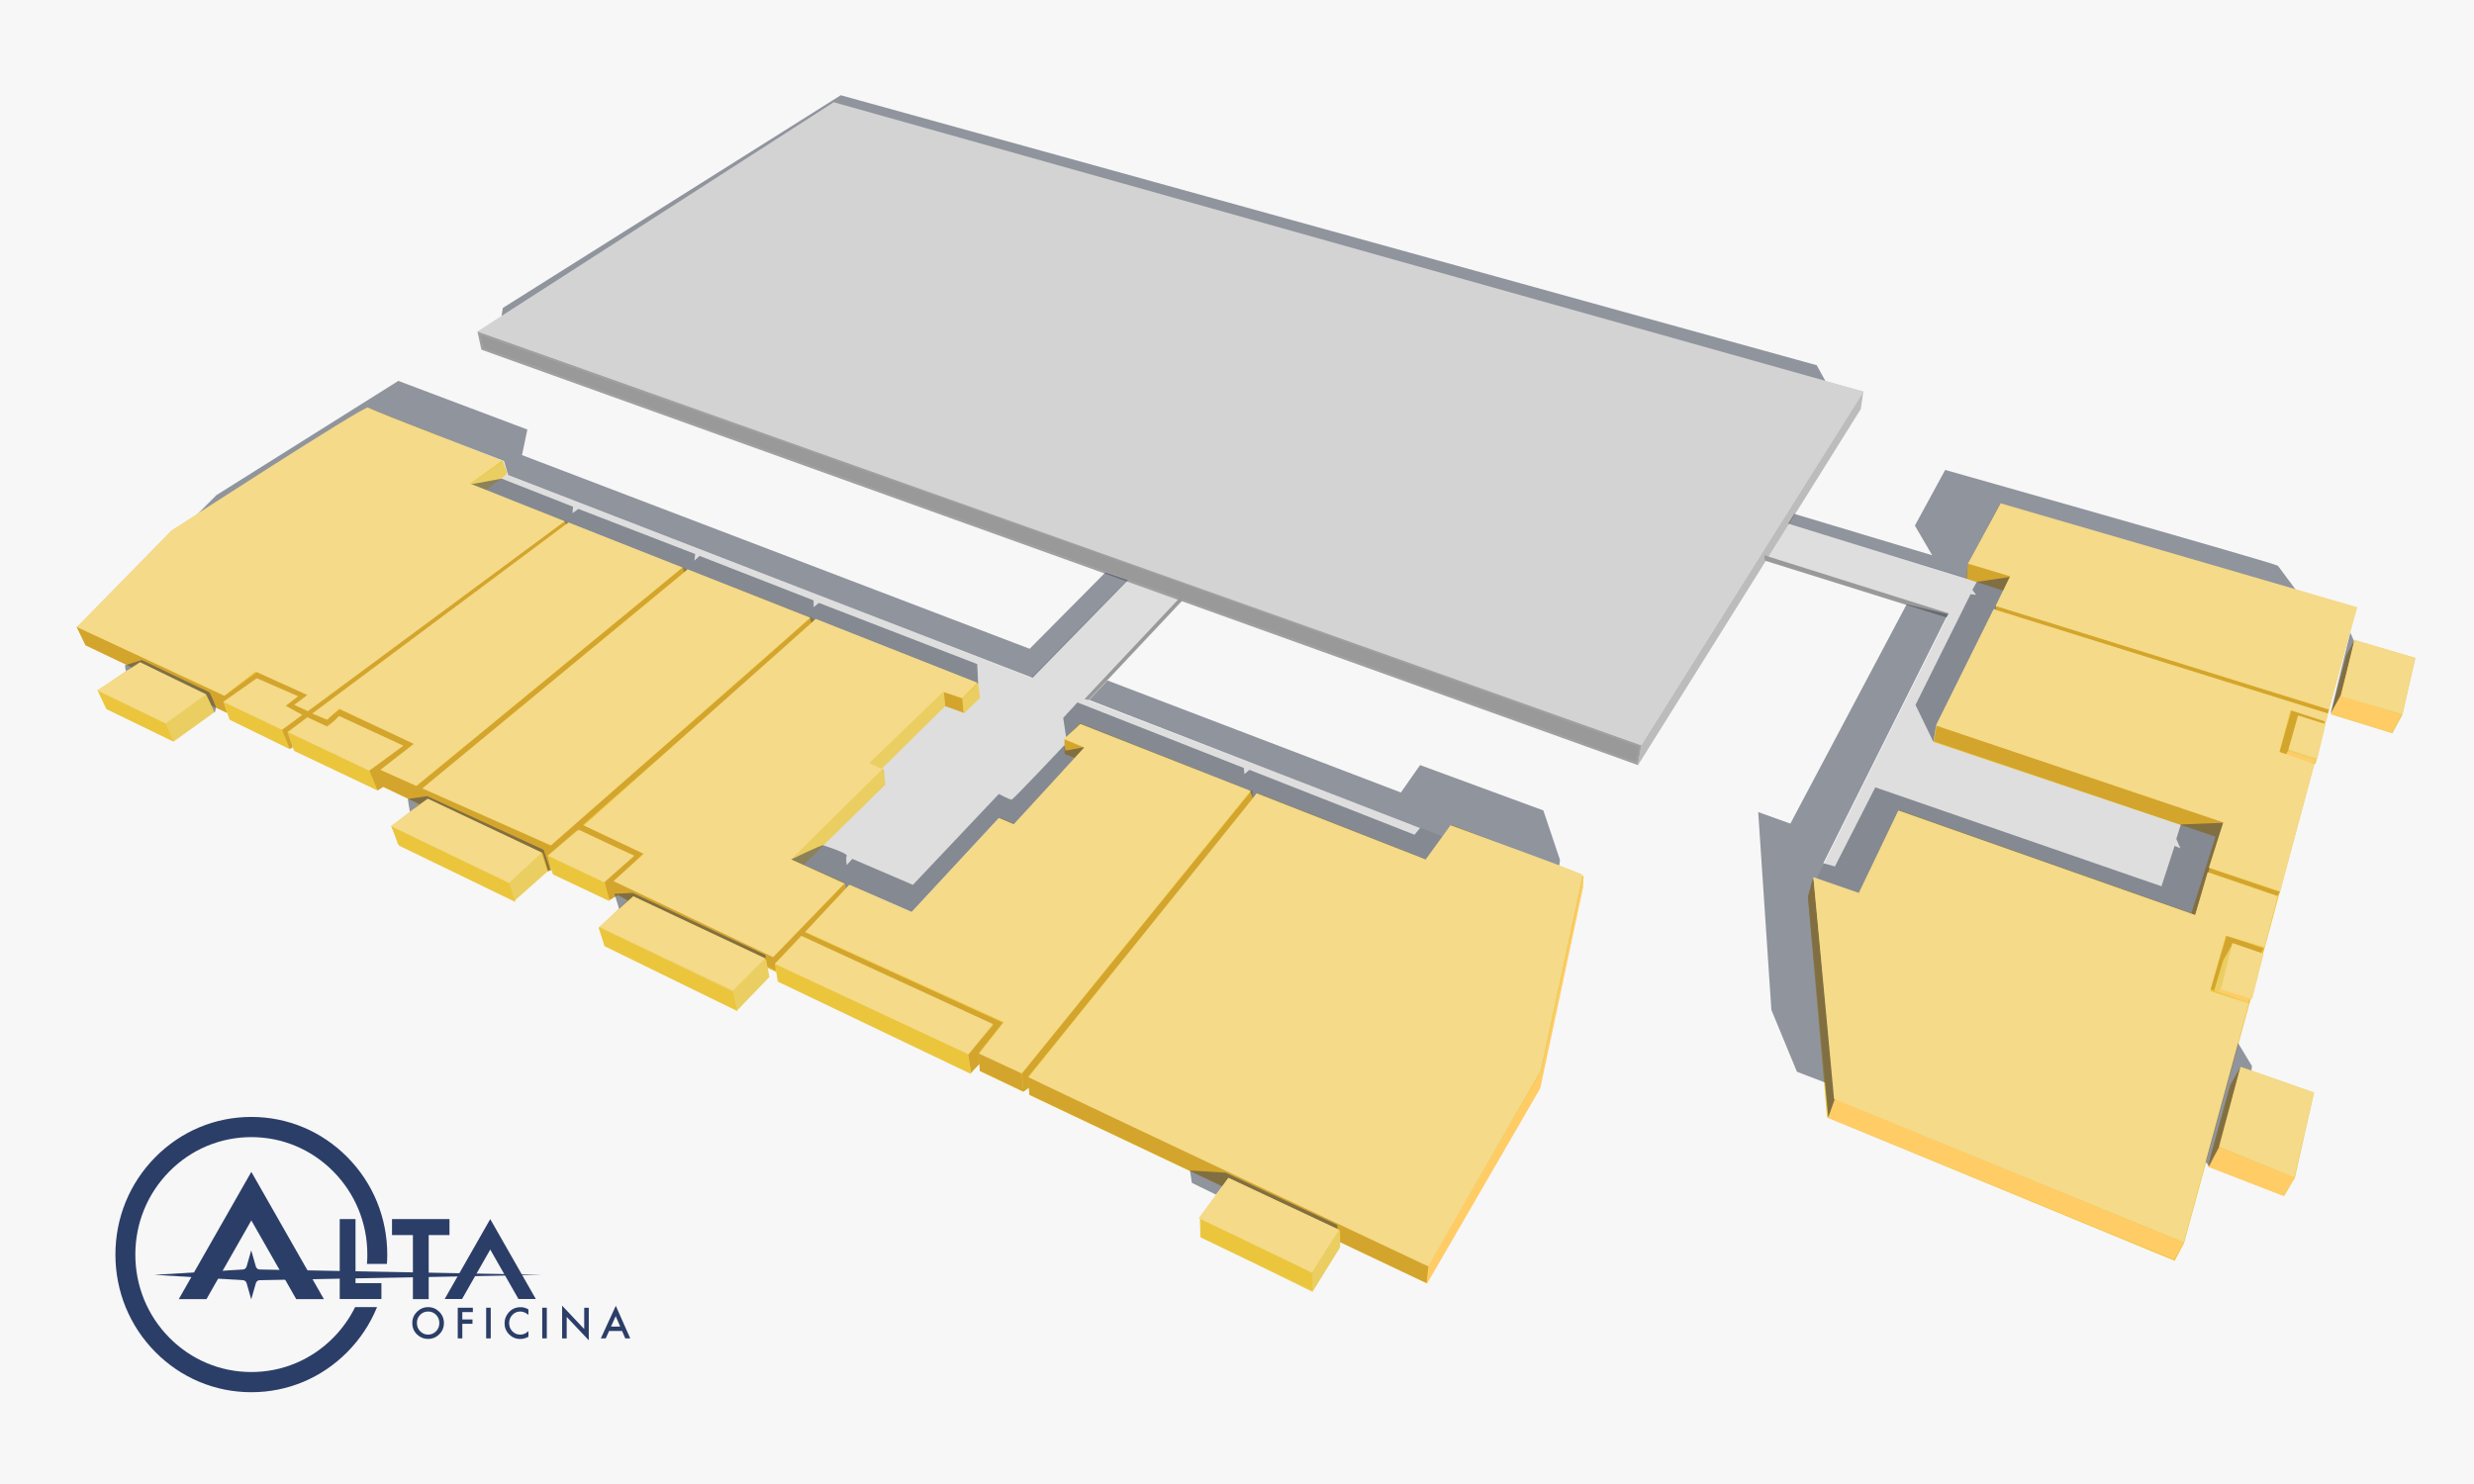 <?xml version="1.0" encoding="utf-8"?>
<!-- Generator: Adobe Illustrator 22.1.0, SVG Export Plug-In . SVG Version: 6.00 Build 0)  -->
<svg version="1.1" xmlns="http://www.w3.org/2000/svg" xmlns:xlink="http://www.w3.org/1999/xlink" x="0px" y="0px" width="1000px"
	 height="600px" viewBox="0 0 1000 600" enable-background="new 0 0 1000 600" xml:space="preserve">
<g id="base">
	<rect fill="#F7F7F7" width="1000" height="600"/>
	<g id="Walkways_and_Lobbies">
		<polygon fill="#DEDEDE" points="456.5,233.5 478.17,241 478,242.92 440,283.25 582.75,338 583.5,338.42 576.83,347.58 563,380.5 
			358,375 305,358 302,332.5 377.5,275.5 192.5,199.5 196.38,197.88 205.25,191.75 337,242.83 416.67,274 		"/>
		<polygon fill="#DEDEDE" points="722,211.67 713.5,225.33 713.5,226.83 787,249.67 733.67,356.33 754.67,366.17 894,396 
			907.33,344.83 863,252.5 794.67,233.5 		"/>
	</g>
	<g id="Garage_-_base">
		<polygon fill="#CCCCCC" points="193,134.33 663,301.67 753,158.33 337,41.67 		"/>
		<polygon fill="#999999" stroke="#A0A0A0" stroke-miterlimit="10" points="193.67,134.79 195,141 487.33,246 661.67,308.67 
			663,301.67 428,217.67 		"/>
		<polygon fill="#BCBCBC" points="663.33,301.33 662,309.5 752.17,165.33 753.17,158.17 		"/>
	</g>
	<g id="Layer_37">
		<polygon fill="#999999" points="477.75,240.75 478,242.62 440,283 438.38,282.62 		"/>
		<polygon fill="#999999" points="713.12,224.5 713.38,226.62 786.75,249.62 787.75,248 		"/>
	</g>
	<g id="Layer_31">
		<polygon fill="#EBC63D" points="31.25,254 70,214.25 148.5,164.75 203.25,186.5 205,191.25 196,198.25 395,276 395.75,282 
			389.75,288.25 382.25,285 356.25,310.75 357.25,311.25 357.75,317.25 324.75,349.62 341.62,357 341.75,359.62 343.75,357.75 
			368.38,369.12 404.12,330.62 410.25,333.12 434.75,306.25 430.5,305 430.38,298.88 436.5,292.38 505.62,319.75 506,323.38 
			508.25,320.62 576.5,347.5 586.62,333.5 640.12,354.38 622.33,439.83 576.5,518.67 416.12,442.75 415.81,439.75 413.69,441.44 
			396,433.06 395.88,430.06 394.19,431.94 253.79,364.07 249.72,361.85 248.46,362.66 34.5,260.88 		"/>
		<polygon fill="#EBC63D" points="794.81,233.61 795.33,228.17 808.45,203.78 952.48,245.75 916.75,378.25 882.75,502.75 
			879,509.75 738.5,451.75 730.75,362.75 733.25,355 751.25,361.5 767.5,327.5 886.5,369.5 895.75,338.25 781.5,300 782.75,293.75 
			805.94,246.25 806.88,246.69 806.62,245.12 809.81,238.62 		"/>
	</g>
	<g id="Layer_32">
		<polygon fill="#EBCE61" points="951.67,258.83 976.33,266 971,289.17 967,296.5 942.17,288.83 948.5,265.33 		"/>
		<polygon fill="#EBCE61" points="939.83,293 928.83,289.17 925.17,296.33 923,304.83 936,308.83 		"/>
		<polygon fill="#EBCE61" points="914.5,385.67 902.17,381 898.83,388 895,400.67 908.33,405.33 909.67,403.83 		"/>
		<polygon fill="#EBCE61" points="901.33,438.83 905.5,431.33 935.33,441.83 927.67,476 923.33,483.5 892.33,471.5 		"/>
		<polygon fill="#EBCE61" points="314.33,396.83 313.17,389.33 324,378.17 401.67,414.5 402,417.33 395.17,425.83 396,429.83 
			392.33,434.17 		"/>
		<polygon fill="#EBCE61" points="311,395 309.67,387.83 255.67,362.17 242,375.17 244.33,382.33 298,408.5 		"/>
		<polygon fill="#EBCE61" points="233.5,334.83 221.17,345.67 223.33,353.33 246,364 249.17,361.5 248,356 256.83,348 256.33,345.5 
					"/>
		<polygon fill="#EBCE61" points="219.17,345.33 221.5,352.17 207.83,364.33 160.83,341.33 158.33,334 172.67,322.67 		"/>
		<polygon fill="#EBCE61" points="152.67,319.5 118.82,303.51 116.17,295.83 124.33,289.83 132,293.17 137.17,289.33 163,301.17 
			164,303.33 153.67,311.33 155.67,317.5 		"/>
		<polygon fill="#EBCE61" points="93.17,291 90.17,284 104.17,274 120,281.33 120.67,283 118.5,285 119.5,287.33 122.17,289 
			123,290.5 117.17,302.67 		"/>
	</g>
	<g id="Layer_33">
		<polygon fill="#D4A52C" points="506.17,319.33 506.42,323.25 415.58,435.33 416,439.67 413.67,441.33 413.08,433.92 		"/>
		<polygon fill="#D4A52C" points="395.67,425.75 413,433.92 413.67,441.33 396.08,432.92 		"/>
		<polygon fill="#D4A52C" points="415.58,435.33 416.08,442.58 576.67,518.83 577.33,511.67 		"/>
		<polygon fill="#D4A52C" points="381.33,279.58 388.92,282.42 389.5,288.17 382,285.5 		"/>
		<path fill="#D4A52C" d="M430.25,298.92c0,0,8.08,3,8,3.25s-3.83,4.25-3.83,4.25l-4.08-1.67L430.25,298.92z"/>
		<polygon fill="#EBCE61" points="203.33,186.55 204.93,191.82 196.23,198.23 190.04,195.48 		"/>
		<polygon fill="#D4A52C" points="732.84,354.88 730.78,362.44 739.02,451.53 741.77,444.66 		"/>
		<polygon fill="#D4A52C" points="782.75,293.25 781.75,299.75 895.5,338.25 885.75,369.25 887.12,369.88 892.5,352.62 
			920.38,362.25 921.62,360.62 893,350.88 898.88,332.38 		"/>
		<polygon fill="#D4A52C" points="915,383.5 900,378.25 893.5,399.75 894.88,400.62 898.62,388.25 902.62,381.38 913.75,385.25 		
			"/>
		<polygon fill="#D4A52C" points="905.5,431.83 901.5,438.83 892.5,471.5 897,464.5 		"/>
		<polygon fill="#D4A52C" points="940,291.17 926.33,287 921.33,304.17 924.04,305.21 924.88,303.67 928.83,289.33 939.17,292.5 		
			"/>
		<polygon fill="#D4A52C" points="951.92,258.5 946.33,281.08 942.25,288.33 948.33,265 		"/>
		<path fill="#D4A52C" d="M795.67,228l-0.83,6l15,4.83c0,0,3.17-5.5,2.67-5.83S795.67,228,795.67,228z"/>
		<path fill="#D4A52C" d="M806.5,244.83l0.33,1.83l134,41.83c0,0,0.83-1.67,0.33-1.67S806.5,244.83,806.5,244.83z"/>
		<path fill="#D4A52C" d="M405.33,413.5L325.5,377l16.5-17.67l-0.67-2.17l-28.67,29.5l-64.33-30.5l12-11.33l-24.67-11.33
			l92.65-81.44l-0.5-2.88c0.46,0.77-91.95,80.92-105.38,92.62l-51.62-23.07l105.43-87.12v-2.5l-107.75,88.59l-14.32-6.4l13.44-10.5
			l-30.19-14l-5.44,4.06l-5.56-2.38l102.19-76v-2.12L124.31,287.5l-5.38-2.56l5.44-3.94L104,271.62l-13.38,9.75l-59.75-28.19
			l3.75,7.69l57.12,27.38L90.5,284l13.62-9.62l16,7.25l-5.31,4l7.25,3.5l-8.19,6l3.19,7.75l1.31-0.77l-2.18-6.17l8-5.81l7.88,3.56
			l5.31-4l25.5,11.81l-13.62,10.12l3.31,8l2.38-1.5l14.58,6.96l3.05-2.15L219,345l2.33,7.36l1.56-0.52l-1.51-5.9l11.81-10.19
			l22.98,10.08l0.1,0.33l-12.1,10.33l2.17,7.5l3.5-2.17l4,2.33l2.17-1.83L309.67,388l0.5,2.83l3.33,1.67l-0.17-3l10.5-11.17
			l77.67,36l-10.17,12l1.17,7.33L396,430l-0.33-4.33L405.33,413.5z"/>
	</g>
	<g id="Layer_35">
		<polygon fill="#EBCE61" points="485.17,500 485,492.83 496.5,476.17 541.67,497.5 541.67,504.33 530.5,522.33 		"/>
		<polygon fill="#EBCE61" points="86.83,287.83 83.33,280.5 56.33,267.67 39.5,279.17 43.17,286.67 70.17,299.83 		"/>
	</g>
	<g id="Layer_34">
		<polygon fill="#EBC63D" points="39.42,279 67,292.5 70.17,299.83 43,286.67 		"/>
		<polygon fill="#EBC63D" points="90.25,283.75 114.08,295.17 117,302.83 92.83,291 		"/>
		<polygon fill="#EBC63D" points="116.25,296.08 149.17,311.67 152.42,319.5 119,303.58 		"/>
		<polygon fill="#EBC63D" points="158.08,333.92 205.75,356.75 208.33,364.67 161.33,341.92 		"/>
		<polygon fill="#EBC63D" points="221.33,345.83 244.42,356.67 246.33,364.33 223.67,353.58 		"/>
		<polygon fill="#EBC63D" points="242,374.83 296.33,401.08 298.08,408.83 244.42,382.58 		"/>
		<polygon fill="#EBC63D" points="313.25,389.42 314.67,396.92 392.17,433.92 391.25,426.25 		"/>
		<polygon fill="#EBC63D" points="485.33,492.67 485.33,500.33 530.5,521.83 530.5,514.67 		"/>
	</g>
	<g id="Layer_36">
		<polygon fill="#FFCC66" points="577.5,511.25 623,433 640.08,354.33 639.92,358.67 622.58,440 576.67,519.25 		"/>
		<polygon fill="#EBCE61" points="319.88,347.25 324.88,349.62 357.75,317 356.75,311.12 		"/>
		<polygon fill="#EBCE61" points="351.5,308.62 356.33,310.83 382.06,285.5 381.5,279.5 		"/>
		<polygon fill="#EBCE61" points="395.38,276.19 396.12,282.25 389.56,288.38 389.06,282.5 		"/>
		<polygon fill="#FFCC66" points="741.5,444.25 739,452 878.75,509.25 882.75,502.5 		"/>
		<polygon fill="#FFCC66" points="897,464 927.67,476.17 922.83,483.5 892.33,471.67 		"/>
		<polygon fill="#FFCC66" points="896.67,400.83 897.5,399.17 909.5,403.67 908.5,405.33 		"/>
		<polygon fill="#FFCC66" points="924,305.17 924.83,303.67 936,307.17 934.83,308.5 		"/>
		<polygon fill="#FFCC66" points="942.17,288.5 946.17,281.17 970.33,289 966.5,296.17 		"/>
	</g>
	<g id="shadows" opacity="0.55">
		<path fill="#3C4454" d="M86.83,288.17l0.5-2.17c0,0-2.33-6-2.83-6.17c-0.5-0.17-27.17-13-27.17-13L50.5,269l0.33,2.33l5.83-3
			l26.67,12.5L86.83,288.17z"/>
		<polygon fill="#3C4454" points="165.67,328.17 164.83,323.04 172.67,321.88 219.71,343.58 222.29,351.38 221.62,352.08 
			219.42,344.88 172.92,322.92 		"/>
		<polygon fill="#3C4454" points="309.5,387.5 309.38,386.12 255.75,361 248.38,361.38 250.25,367.5 254.38,363.75 256,362.38 		"/>
		<polygon fill="#3C4454" points="540.62,496.88 540.5,495.25 495.38,474.12 481,473.25 481.75,478.25 491.5,483 496.62,476.25 		
			"/>
		<polygon fill="#3C4454" points="79,208.67 87.5,200.17 146.27,163.25 161,154 213.17,173.67 211,184 416.19,262.31 446.81,231.44 
			455.94,234.56 417.38,274.06 205.38,192 203.69,186.38 148.38,165.12 		"/>
		<path fill="#3C4454" d="M189.83,195.83c1,0,12.92-2.33,12.92-2.33l28.88,11.38l-0.25,2.62l2.38-1.75L281,224l-0.33,2.67l2.08-1.92
			l46.12,18v2.75l2.12-1.75l64,24.75l0.38,7.88l-65.75-26l-1.62,1.5l-0.5-2l-49.67-19.67l-1.5,1.25l-0.21-1.92L230,211.42l-1.25,1
			l-0.33-1.5L189.83,195.83z"/>
		<path fill="#3C4454" d="M319.75,347.5c0,0,12.25-6,13-5.75s10,3.25,9.5,4.25s0,3.75,0,3.75l2.25-2.5l24.5,10.5L403.75,321
			c0,0,4.5,2.5,5.25,2.25s21.25-22,21.25-22l0.5,2.25l7.75-1.5L410,333.5l-6.25-2.75l-35.25,38l-25-11l-1.5,2l-0.5-2.5L319.75,347.5
			z"/>
		<path fill="#3C4454" d="M630.5,347.5c-0.17-0.5-6.67-19.83-6.67-19.83L574,309.33l-7.75,11.08l-118.62-45.29l-7.38,7.88l31,12
			c0.89,0.41,76.19,29.52,102.76,39.79l-2.26,2.71L505,311.25l-2,1.75l-0.25-2.5L435.5,284l-5.75,6.25l1.25,8.25l5.5-5.75l69,27.5
			l1,2.75l1.25-2l68.75,26.75l9-12l-0.41-0.11l1.41-1.97l43.67,16.67C630.17,350.33,630.67,348,630.5,347.5z"/>
		<polygon fill="#3C4454" points="202.67,128.17 203.25,124.5 336.56,40.56 339.83,38.5 734.33,147.67 738,154.33 337,41.67 		"/>
		<polygon fill="#3C4454" points="741.67,444.33 739,451.67 737.67,437.67 726.33,433.33 716,408.33 710.67,328.33 723.67,333 
			770.67,244.33 787.33,248.33 737,349 741.67,350.33 758,318.33 873.67,358.33 879,342 881.33,343 879.67,339.17 881.5,333.33 
			898.67,332.67 887.33,370 767.33,328 751.5,361.5 733,354.83 		"/>
		<polygon fill="#3C4454" points="904.5,421.5 910.25,431 910,433.25 905.5,431.75 896.75,464 893,471.5 891.25,469.5 		"/>
		<path fill="#3C4454" d="M950,255.75c0,0,1.25,2.75,1.5,3.5s-5.5,22-5.5,22l-4,7.25L950,255.75z"/>
		<path fill="#3C4454" d="M928,238.5l-7.25-9.75c-1-1-134.5-38.75-134.5-38.75L774,212.5l7,12l-55.75-16.75l-2.5,4L795,234l0.5-6
			l13.17-24L928,238.5z"/>
		<polygon fill="#3C4454" points="812.5,233.25 799,235.25 797.25,238.5 798.75,240.5 796.5,240.25 774.25,285 781.5,300 
			782.5,293.75 806,246.19 806.88,246.69 806.69,245 		"/>
	</g>
	<g id="Layer_38">
	</g>
</g>
<g id="landmarks">
	<g id="garage-2">
		<polygon fill="#D3D3D3" points="663.33,301.33 193,134 337,41.33 753.33,158.33 		"/>
	</g>
	<g id="s210">
		<line fill="#F4DA89" x1="197.11" y1="240.09" x2="192.61" y2="285.09"/>
		<path fill="#F4DA89" d="M31,253.5l38.25-39c0,0,78.25-50.75,79.5-49.75s54.25,21.5,54.25,21.5l-13,9.25l38.25,15.25L124.5,287.5
			L119,285l5.25-4l-21-9.5l-12.5,9.75L31,253.5z"/>
		<polygon fill="#F4DA89" points="39.25,279.12 56.62,267.75 83.25,280.75 67,292.5 		"/>
		<polygon fill="#F4DA89" points="90.25,283.75 103.75,274.25 120.5,281.5 115.5,285.38 122.12,289 114,295 		"/>
	</g>
	<g id="s220">
		<path fill="#F4DA89" d="M116.5,296l32.75,15.5l13.75-10l-26-12c0,0-4,4.5-4.75,4.25s-8-3.75-8-3.75L116.5,296z"/>
		<polygon fill="#F4DA89" points="229.75,211.25 275.75,229.5 168.25,317.75 153.75,311.25 167.25,300.75 137,286.5 132.25,291 
			126.25,288.5 		"/>
	</g>
	<g id="s230">
		<polygon fill="#F4DA89" points="278,230.25 327.5,249.75 222.75,341.75 170.75,318.75 		"/>
		<polygon fill="#F4DA89" points="158,334 173,323 219,344.75 205.75,357 		"/>
	</g>
	<g id="s240">
		<polygon fill="#F4DA89" points="329.75,250.25 395,276 389,282.25 381.25,279.75 351.5,308.5 356.75,311 319.75,347.5 
			341.25,357.25 312.5,387 248,356.25 260.25,345.25 236,333.75 		"/>
		<polygon fill="#F4DA89" points="221.5,346 234,335.5 256.25,346 244.25,356.75 		"/>
		<polygon fill="#F4DA89" points="242.25,374.75 256,362.5 309.25,387.5 296.25,400.5 		"/>
	</g>
	<g id="s250">
		<polygon fill="#F4DA89" points="313.25,389.75 324,378.5 401.25,414 391.5,426.25 		"/>
		<polygon fill="#F4DA89" points="343.25,357.75 368.5,368.75 403.75,330.75 409.75,333.25 438.25,302.25 430,298.75 436.75,292.75 
			505.5,319.75 413,434 395.75,426 405.75,413.25 325.5,376.75 		"/>
	</g>
	<g id="s260">
		<path fill="#F4DA89" d="M415.75,435.5L508,320.75l68.25,26.75l10-13.75c0,0,53.5,19.25,53.5,20s-17,79.25-17,79.25l-45.5,79
			C577.25,512,415,435.5,415.75,435.5z"/>
		<polygon fill="#F4DA89" points="496.5,476.25 541.25,497.25 530.25,514.5 484.5,492.5 		"/>
	</g>
	<g id="e205">
		<polygon fill="#F4DA89" points="733,354.67 751.33,361 767.33,327.67 887.33,370 892.33,352.67 920.67,362.33 915.33,383 
			899.67,378.33 893.33,400.67 909,405.67 882.67,502.33 741.33,444.33 		"/>
		<polygon fill="#F4DA89" points="915,385.67 902.33,381.33 897.67,400 910.33,404 		"/>
		<path fill="#F4DA89" d="M905.67,431.33c1.33,0.33,29.67,10.33,29.67,10.33l-8,34.33L897,463.67L905.67,431.33z"/>
	</g>
	<g id="e215">
		<polygon fill="#F4DA89" points="805.83,246.33 941,288.5 940.17,291.83 925.83,287.17 921.33,304 935.5,308.83 921.67,360.5 
			892.83,350.83 898.67,332.5 782.5,293.33 		"/>
		<path fill="#F4DA89" d="M925,303c0.5,0.33,11.67,3.83,11.67,3.83l3.33-14l-11-3.5L925,303z"/>
	</g>
	<g id="e225">
		<polygon fill="#F4DA89" points="795.5,227.83 808.67,203.5 952.83,245.5 941.33,286.83 806.67,245 812.5,233 		"/>
		<polygon fill="#F4DA89" points="951.67,258.67 976.17,266 971.17,288.83 946.17,281.5 		"/>
	</g>
</g>
<g id="nopointer">
	<g id="Layer_29">
		<g>
			<g>
				<g>
					<polygon fill="#2B3E68" points="83.45,525.26 101.59,493.43 119.74,525.26 130.92,525.26 101.59,473.8 72.26,525.26 					"/>
				</g>
			</g>
			<path fill="#2B3E68" d="M143.54,528.48c-2.23,4.5-5.17,8.67-8.79,12.34c-8.86,8.97-20.63,13.91-33.16,13.91
				s-24.3-4.94-33.16-13.91c-8.86-8.97-13.73-20.9-13.73-33.58c0-12.69,4.88-24.61,13.73-33.58c8.86-8.97,20.63-13.91,33.16-13.91
				c12.53,0,24.3,4.94,33.16,13.91c8.86,8.97,13.73,20.9,13.73,33.58c0,1.27-0.06,2.52-0.16,3.77h8.07
				c0.08-1.25,0.14-2.51,0.14-3.77c0-14.87-5.71-28.84-16.09-39.35c-10.38-10.51-24.17-16.3-38.85-16.3s-28.47,5.79-38.85,16.3
				c-10.38,10.51-16.09,24.49-16.09,39.35c0,14.86,5.71,28.84,16.09,39.35c10.38,10.51,24.17,16.3,38.85,16.3
				c14.68,0,28.47-5.79,38.85-16.3c5.2-5.27,9.23-11.41,11.96-18.1H143.54z"/>
			<g>
				<path fill="#2B3E68" d="M143.7,518.79h10.47v6.42h-16.85v-32.32h6.38V518.79z"/>
				<path fill="#2B3E68" d="M181.68,492.89v6.46h-8.4v25.9h-6.38v-25.9h-8.45v-6.46H181.68z"/>
			</g>
			<g>
				<path fill="#2B3E68" d="M166.65,534.87c0-1.74,0.63-3.24,1.89-4.5c1.26-1.25,2.77-1.88,4.53-1.88c1.74,0,3.24,0.63,4.49,1.89
					c1.25,1.26,1.88,2.78,1.88,4.55c0,1.78-0.63,3.29-1.89,4.54c-1.26,1.25-2.79,1.87-4.57,1.87c-1.58,0-3-0.55-4.26-1.66
					C167.35,538.46,166.65,536.86,166.65,534.87z M168.52,534.9c0,1.37,0.45,2.5,1.36,3.38c0.9,0.88,1.95,1.32,3.13,1.32
					c1.28,0,2.37-0.45,3.25-1.35c0.88-0.91,1.32-2.02,1.32-3.32c0-1.32-0.44-2.43-1.31-3.32c-0.87-0.9-1.94-1.35-3.22-1.35
					c-1.27,0-2.35,0.45-3.23,1.35C168.95,532.49,168.52,533.59,168.52,534.9z"/>
				<path fill="#2B3E68" d="M191.13,530.49h-4.26v2.98h4.11v1.76h-4.11v5.9h-1.85v-12.4h6.11V530.49z"/>
				<path fill="#2B3E68" d="M198.36,528.73v12.4h-1.85v-12.4H198.36z"/>
				<path fill="#2B3E68" d="M213.59,529.4v2.22c-1.07-0.9-2.17-1.36-3.31-1.36c-1.26,0-2.32,0.46-3.18,1.37
					c-0.87,0.91-1.3,2.02-1.3,3.34c0,1.3,0.43,2.4,1.3,3.29c0.87,0.89,1.93,1.34,3.19,1.34c0.65,0,1.2-0.11,1.66-0.32
					c0.25-0.11,0.52-0.25,0.79-0.43c0.27-0.18,0.56-0.4,0.86-0.66v2.26c-1.06,0.6-2.17,0.91-3.33,0.91c-1.75,0-3.24-0.62-4.48-1.85
					c-1.23-1.25-1.85-2.75-1.85-4.51c0-1.58,0.52-2.99,1.55-4.22c1.27-1.51,2.91-2.27,4.92-2.27
					C211.51,528.49,212.57,528.79,213.59,529.4z"/>
				<path fill="#2B3E68" d="M221.02,528.73v12.4h-1.85v-12.4H221.02z"/>
				<path fill="#2B3E68" d="M227.21,541.13v-13.24l8.93,9.46v-8.61h1.85v13.15l-8.93-9.43v8.68H227.21z"/>
				<path fill="#2B3E68" d="M251.44,538.12h-5.24l-1.36,3.01h-1.99l6.06-13.18l5.84,13.18h-2.02L251.44,538.12z M250.69,536.36
					l-1.82-4.21l-1.9,4.21H250.69z"/>
			</g>
			<polygon fill="#2B3E68" points="186.77,525.2 198.16,505.21 209.56,525.2 216.58,525.2 198.16,492.89 179.74,525.2 			"/>
			<g>
				<path fill="#2B3E68" d="M103.42,518.79l-1.87,6.55l-1.87-6.55c-0.19-0.68-0.79-1.16-1.49-1.2l-35.79-2.16l35.79-2.16
					c0.7-0.04,1.29-0.52,1.49-1.2l1.87-6.55l1.87,6.55c0.19,0.68,0.79,1.16,1.49,1.2L219,515.43l-114.08,2.16
					C104.22,517.63,103.62,518.11,103.42,518.79z"/>
			</g>
		</g>
	</g>
</g>
</svg>
